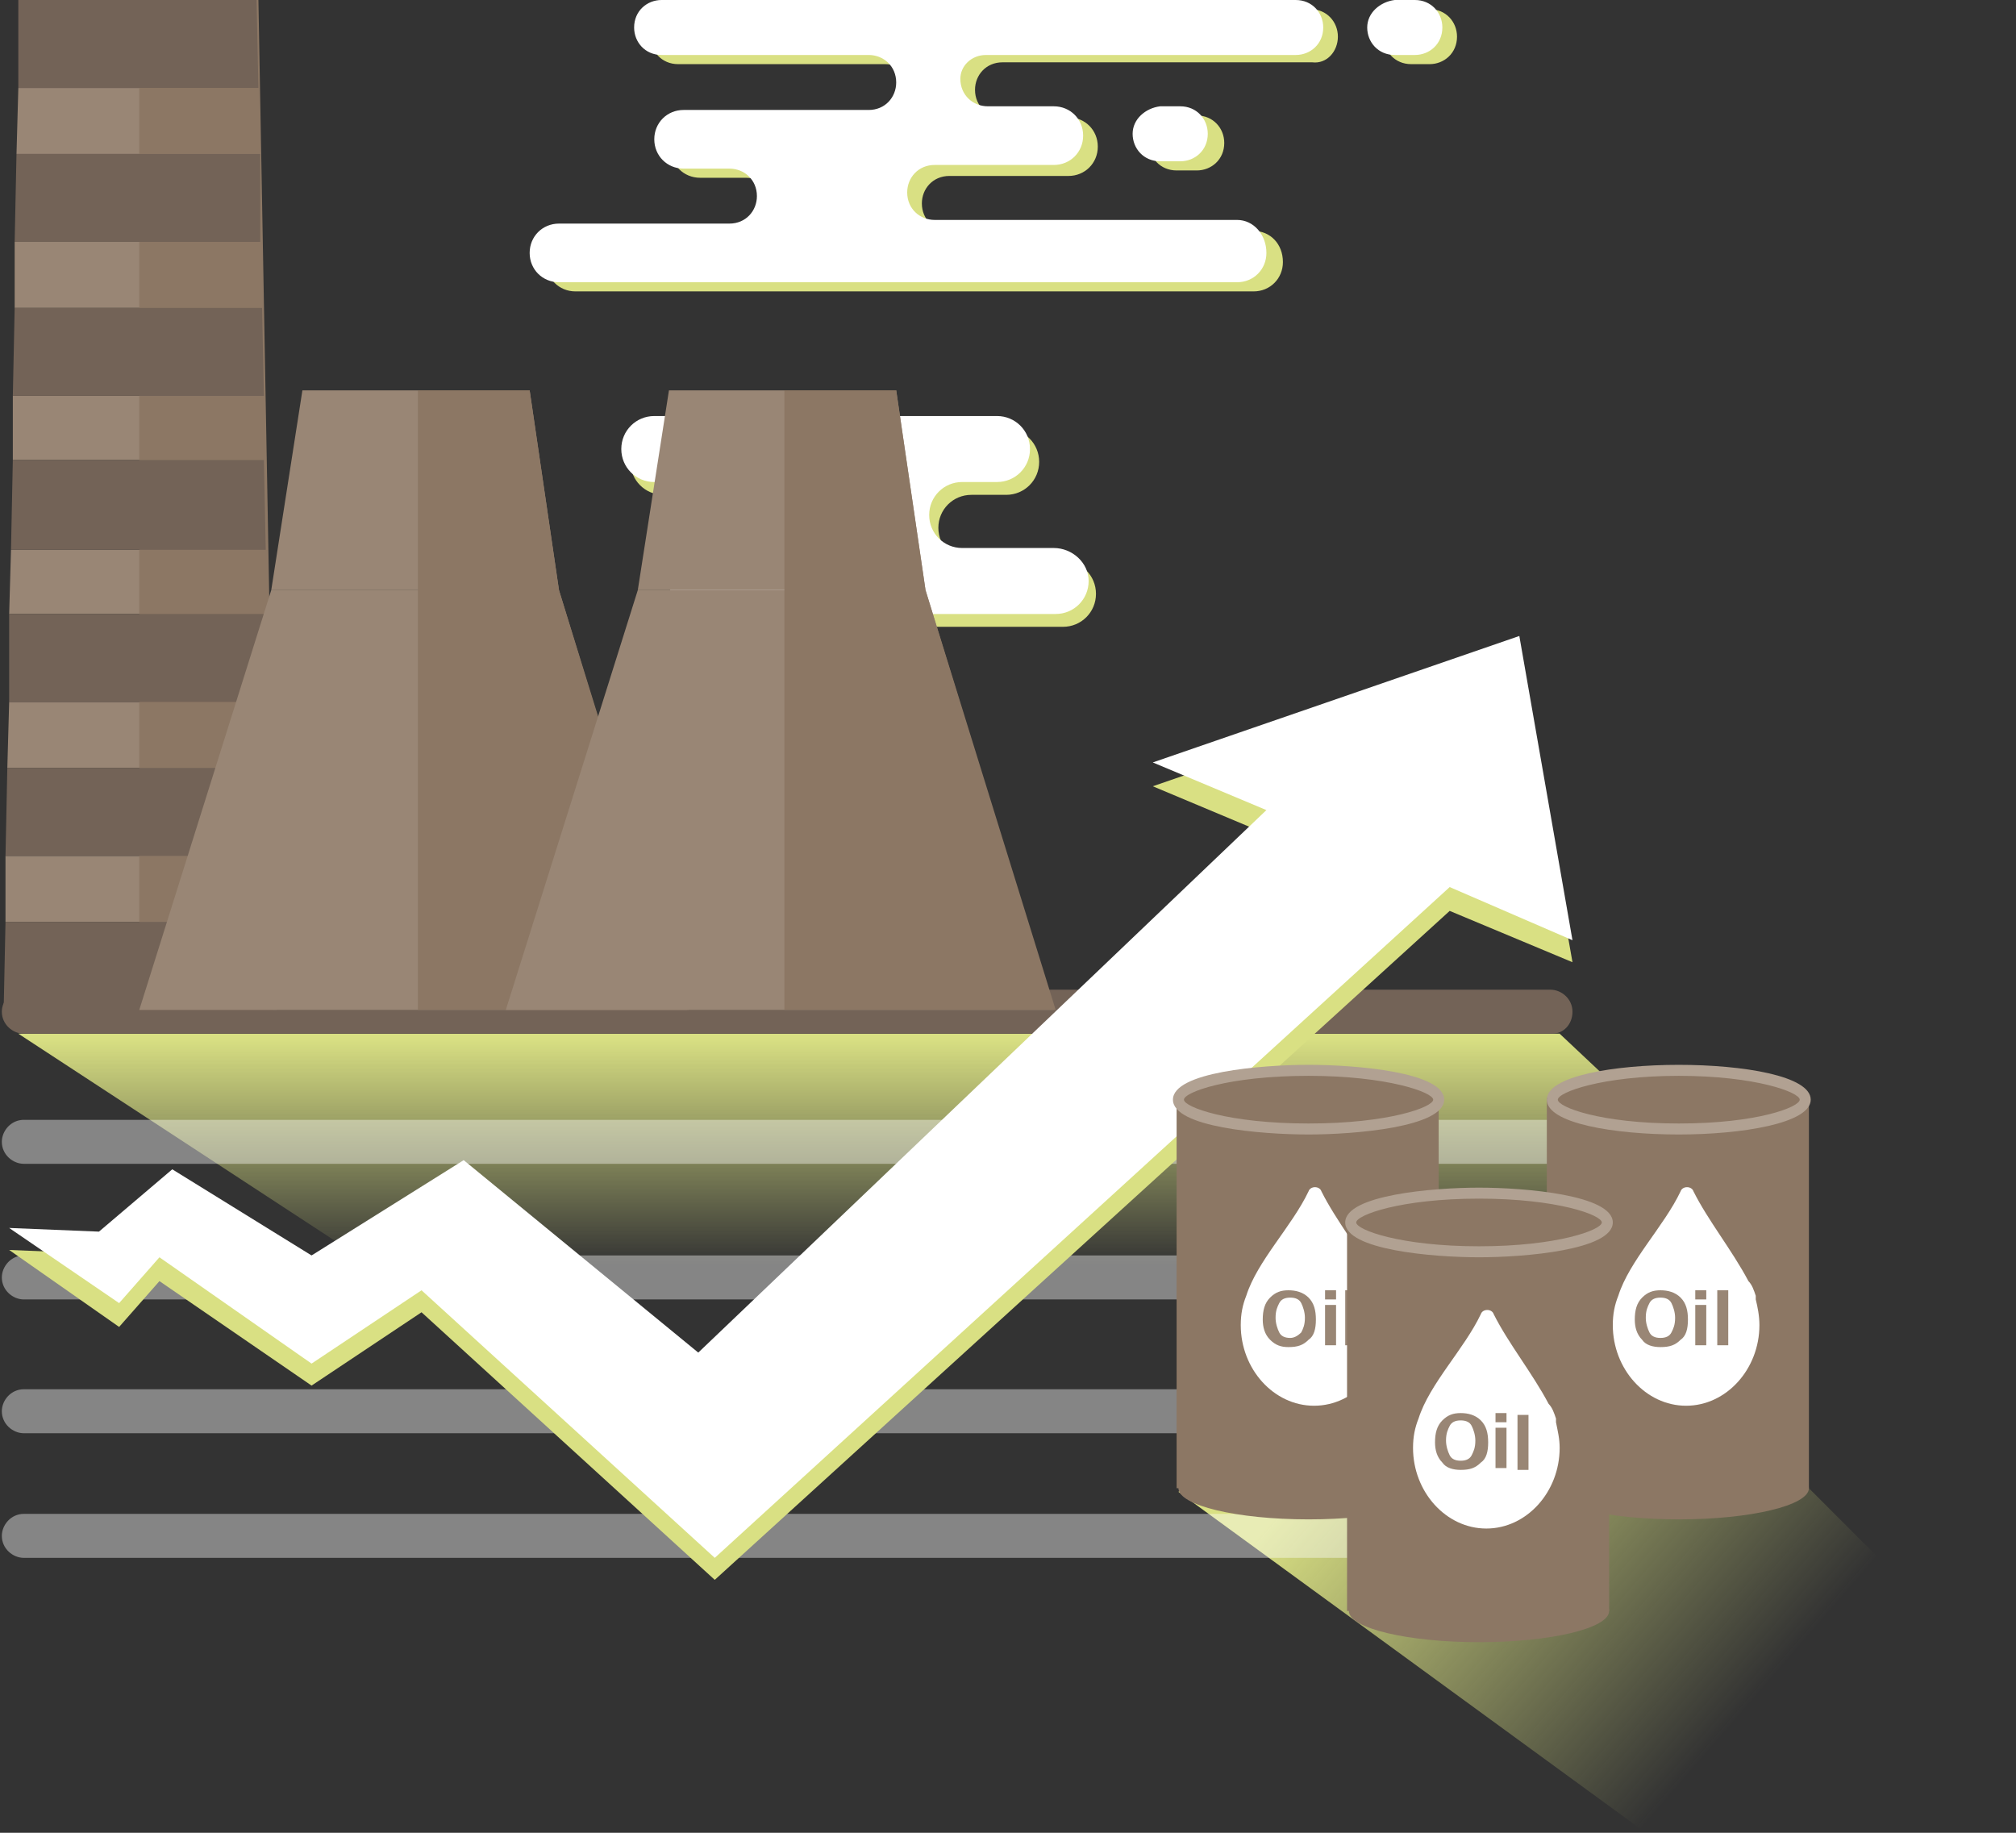 <?xml version="1.0" encoding="utf-8"?>
<!-- Generator: Adobe Illustrator 21.0.0, SVG Export Plug-In . SVG Version: 6.00 Build 0)  -->
<svg version="1.1" id="圖層_1" xmlns="http://www.w3.org/2000/svg" xmlns:xlink="http://www.w3.org/1999/xlink" x="0px" y="0px"
	 viewBox="0 0 110 100" style="enable-background:new 0 0 110 100;" xml:space="preserve">
<rect x="0" y="0" width="110" height="100" fill="#333333" stroke="none"/>
<style type="text/css">
	.st0{fill:url(#SVGID_1_);}
	.st1{fill:url(#SVGID_2_);}
	.st2{fill:#736357;}
	.st3{opacity:0.4;}
	.st4{fill:#FFFFFF;}
	.st5{fill:#D9E083;}
	.st6{fill:#8C7764;}
	.st7{fill:#998675;}
	.st8{fill:#B1A192;}
</style>
<g>
	<linearGradient id="SVGID_1_" gradientUnits="userSpaceOnUse" x1="48.961" y1="56.607" x2="48.961" y2="84.804">
		<stop  offset="0" style="stop-color:#D9E083"/>
		<stop  offset="0.442" style="stop-color:#D9E083;stop-opacity:0"/>
	</linearGradient>
	<polygon class="st0" points="85.1,56.4 96.9,67.5 27.6,73.8 1,56.4 	"/>
	<linearGradient id="SVGID_2_" gradientUnits="userSpaceOnUse" x1="75.354" y1="75.986" x2="95.237" y2="93.234">
		<stop  offset="0" style="stop-color:#D9E083"/>
		<stop  offset="1" style="stop-color:#D9E083;stop-opacity:0"/>
	</linearGradient>
	<polygon class="st1" points="98.7,81.2 109.8,92.3 89.8,100 64.3,81.4 75.9,69.8 	"/>
	<g>
		<path class="st2" d="M84.7,56.4H1.3c-0.6,0-1.2-0.5-1.2-1.2v0c0-0.6,0.5-1.2,1.2-1.2h83.3c0.6,0,1.2,0.5,1.2,1.2v0
			C85.8,55.9,85.3,56.4,84.7,56.4z"/>
	</g>
	<g class="st3">
		<path class="st4" d="M84.7,63.5H1.3c-0.6,0-1.2-0.5-1.2-1.2v0c0-0.6,0.5-1.2,1.2-1.2h83.3c0.6,0,1.2,0.5,1.2,1.2v0
			C85.8,63,85.3,63.5,84.7,63.5z"/>
	</g>
	<g class="st3">
		<path class="st4" d="M84.7,70.9H1.3c-0.6,0-1.2-0.5-1.2-1.2l0,0c0-0.6,0.5-1.2,1.2-1.2h83.3c0.6,0,1.2,0.5,1.2,1.2l0,0
			C85.8,70.3,85.3,70.9,84.7,70.9z"/>
	</g>
	<g class="st3">
		<path class="st4" d="M84.7,78.2H1.3c-0.6,0-1.2-0.5-1.2-1.2v0c0-0.6,0.5-1.2,1.2-1.2h83.3c0.6,0,1.2,0.5,1.2,1.2v0
			C85.8,77.7,85.3,78.2,84.7,78.2z"/>
	</g>
	<g class="st3">
		<path class="st4" d="M84.7,85H1.3c-0.6,0-1.2-0.5-1.2-1.2l0,0c0-0.6,0.5-1.2,1.2-1.2h83.3c0.6,0,1.2,0.5,1.2,1.2l0,0
			C85.8,84.5,85.3,85,84.7,85z"/>
	</g>
	<g>
		<polygon class="st5" points="0.5,68.2 5.4,68.4 9.4,65.1 17,69.8 25.3,64.6 38.1,75.1 69.1,45.5 62.9,42.9 82.9,36 85.8,52.5 
			79.1,49.7 39,86.2 23,71.6 17,75.6 8.7,69.9 6.5,72.4 		"/>
	</g>
	<g>
		<polygon class="st4" points="0.5,67 5.4,67.2 9.4,63.8 17,68.5 25.3,63.3 38.1,73.8 69.1,44.2 62.9,41.6 82.9,34.7 85.8,51.3 
			79.1,48.4 39,85 23,70.4 17,74.4 8.7,68.6 6.5,71.1 		"/>
	</g>
	<g>
		<g>
			<ellipse class="st6" cx="71.4" cy="81.2" rx="7.1" ry="1.7"/>
		</g>
		<g>
			<rect x="64.2" y="59.9" class="st6" width="14.3" height="21.3"/>
		</g>
		<g>
			<path class="st4" d="M75.5,70.9c0-0.1,0-0.1,0-0.2c0,0,0,0,0,0c-0.1-0.3-0.2-0.6-0.4-0.8c-0.9-1.7-2.2-3.3-3-4.9
				c-0.1-0.3-0.6-0.3-0.7,0c-0.9,1.9-2.8,3.8-3.4,5.7c0,0,0,0,0,0c-0.2,0.5-0.3,1-0.3,1.6c0,2.4,1.8,4.4,4,4.4c2.2,0,4-2,4-4.4
				C75.8,71.8,75.7,71.3,75.5,70.9z"/>
		</g>
		<g>
			<path class="st7" d="M69.3,73.1c-0.3-0.3-0.4-0.7-0.4-1.1c0-0.5,0.1-0.9,0.4-1.2c0.3-0.3,0.6-0.4,1-0.4c0.4,0,0.8,0.1,1.1,0.4
				c0.3,0.3,0.4,0.7,0.4,1.2c0,0.5-0.1,0.9-0.4,1.1c-0.3,0.3-0.6,0.4-1.1,0.4C69.9,73.5,69.6,73.4,69.3,73.1z M71,72.7
				c0.1-0.2,0.2-0.4,0.2-0.8c0-0.3-0.1-0.6-0.2-0.8c-0.1-0.2-0.3-0.3-0.6-0.3c-0.3,0-0.5,0.1-0.6,0.3c-0.1,0.2-0.2,0.4-0.2,0.8
				c0,0.3,0.1,0.6,0.2,0.8c0.1,0.2,0.3,0.3,0.6,0.3C70.6,73,70.8,72.9,71,72.7z"/>
			<path class="st7" d="M72.3,70.4h0.6v0.5h-0.6V70.4z M72.3,71.2h0.3h0.3v2.2h-0.3h-0.3V71.2z"/>
			<path class="st7" d="M73.5,70.4h0.3H74v3h-0.3h-0.3V70.4z"/>
		</g>
		<g>
			<g>
				<ellipse class="st6" cx="71.4" cy="60" rx="7.1" ry="1.6"/>
			</g>
			<g>
				<g>
					<path class="st8" d="M71.4,61.9c-2.6,0-7.4-0.4-7.4-1.9c0-1.5,4.8-1.9,7.4-1.9s7.4,0.4,7.4,1.9C78.8,61.5,73.9,61.9,71.4,61.9z
						 M71.4,58.7c-4.4,0-6.8,0.9-6.8,1.3s2.4,1.3,6.8,1.3c4.4,0,6.8-0.9,6.8-1.3S75.7,58.7,71.4,58.7z"/>
				</g>
			</g>
		</g>
		<g>
			<ellipse class="st6" cx="91.6" cy="81.2" rx="7.1" ry="1.7"/>
		</g>
		<g>
			<rect x="84.4" y="59.9" class="st6" width="14.3" height="21.3"/>
		</g>
		<g>
			<path class="st4" d="M95.8,70.9c0-0.1,0-0.1,0-0.2c0,0,0,0,0,0c-0.1-0.3-0.2-0.6-0.4-0.8c-0.9-1.7-2.2-3.3-3-4.9
				c-0.1-0.3-0.6-0.3-0.7,0c-0.9,1.9-2.8,3.8-3.4,5.7c0,0,0,0,0,0c-0.2,0.5-0.3,1-0.3,1.6c0,2.4,1.8,4.4,4,4.4s4-2,4-4.4
				C96,71.8,95.9,71.3,95.8,70.9z"/>
		</g>
		<g>
			<path class="st7" d="M89.6,73.1c-0.3-0.3-0.4-0.7-0.4-1.1c0-0.5,0.1-0.9,0.4-1.2c0.3-0.3,0.6-0.4,1-0.4c0.4,0,0.8,0.1,1.1,0.4
				c0.3,0.3,0.4,0.7,0.4,1.2c0,0.5-0.1,0.9-0.4,1.1c-0.3,0.3-0.6,0.4-1.1,0.4C90.2,73.5,89.8,73.4,89.6,73.1z M91.2,72.7
				c0.1-0.2,0.2-0.4,0.2-0.8c0-0.3-0.1-0.6-0.2-0.8c-0.1-0.2-0.3-0.3-0.6-0.3c-0.3,0-0.5,0.1-0.6,0.3c-0.1,0.2-0.2,0.4-0.2,0.8
				c0,0.3,0.1,0.6,0.2,0.8c0.1,0.2,0.3,0.3,0.6,0.3C90.9,73,91.1,72.9,91.2,72.7z"/>
			<path class="st7" d="M92.5,70.4h0.6v0.5h-0.6V70.4z M92.5,71.2h0.3h0.3v2.2h-0.3h-0.3V71.2z"/>
			<path class="st7" d="M93.7,70.4H94h0.3v3H94h-0.3V70.4z"/>
		</g>
		<g>
			<g>
				<ellipse class="st6" cx="91.6" cy="60" rx="6.9" ry="1.6"/>
			</g>
			<g>
				<g>
					<path class="st8" d="M91.6,61.9c-3.5,0-7.2-0.6-7.2-1.9c0-1.3,3.7-1.9,7.2-1.9s7.2,0.6,7.2,1.9C98.8,61.3,95,61.9,91.6,61.9z
						 M91.6,58.7c-4.2,0-6.6,0.9-6.6,1.3s2.3,1.3,6.6,1.3s6.6-0.9,6.6-1.3S95.8,58.7,91.6,58.7z"/>
				</g>
			</g>
		</g>
		<g>
			<ellipse class="st6" cx="80.7" cy="87.9" rx="7.1" ry="1.7"/>
		</g>
		<g>
			<rect x="73.5" y="66.6" class="st6" width="14.3" height="21.3"/>
		</g>
		<g>
			<path class="st4" d="M84.9,77.6c0-0.1,0-0.1,0-0.2c0,0,0,0,0,0c-0.1-0.3-0.2-0.6-0.4-0.8c-0.9-1.7-2.2-3.3-3-4.9
				c-0.1-0.3-0.6-0.3-0.7,0c-0.9,1.9-2.8,3.8-3.4,5.7c0,0,0,0,0,0c-0.2,0.5-0.3,1-0.3,1.6c0,2.4,1.8,4.4,4,4.4c2.2,0,4-2,4-4.4
				C85.1,78.5,85,78.1,84.9,77.6z"/>
		</g>
		<g>
			<path class="st7" d="M78.7,79.8c-0.3-0.3-0.4-0.7-0.4-1.1c0-0.5,0.1-0.9,0.4-1.2c0.3-0.3,0.6-0.4,1-0.4c0.4,0,0.8,0.1,1.1,0.4
				c0.3,0.3,0.4,0.7,0.4,1.2c0,0.5-0.1,0.9-0.4,1.1c-0.3,0.3-0.6,0.4-1.1,0.4C79.3,80.2,78.9,80.1,78.7,79.8z M80.3,79.4
				c0.1-0.2,0.2-0.4,0.2-0.8c0-0.3-0.1-0.6-0.2-0.8c-0.1-0.2-0.3-0.3-0.6-0.3c-0.3,0-0.5,0.1-0.6,0.3c-0.1,0.2-0.2,0.4-0.2,0.8
				c0,0.3,0.1,0.6,0.2,0.8c0.1,0.2,0.3,0.3,0.6,0.3C80,79.7,80.2,79.6,80.3,79.4z"/>
			<path class="st7" d="M81.6,77.1h0.6v0.5h-0.6V77.1z M81.6,77.9h0.3h0.3v2.2h-0.3h-0.3V77.9z"/>
			<path class="st7" d="M82.8,77.2h0.3h0.3v3h-0.3h-0.3V77.2z"/>
		</g>
		<g>
			<g>
				<ellipse class="st6" cx="80.7" cy="66.7" rx="7" ry="1.6"/>
			</g>
			<g>
				<g>
					<path class="st8" d="M80.7,68.6c-2.5,0-7.3-0.4-7.3-1.9c0-1.5,4.8-1.9,7.3-1.9c2.5,0,7.3,0.4,7.3,1.9
						C88,68.2,83.2,68.6,80.7,68.6z M80.7,65.4c-4.3,0-6.7,0.9-6.7,1.3s2.4,1.3,6.7,1.3c4.3,0,6.7-0.9,6.7-1.3S85,65.4,80.7,65.4z"
						/>
				</g>
			</g>
		</g>
	</g>
	<g>
		<path class="st5" d="M58,30.6h-5c-1,0-1.8-0.8-1.8-1.8c0-1,0.8-1.8,1.8-1.8h1.9c1,0,1.8-0.8,1.8-1.8c0-1-0.8-1.8-1.8-1.8H36.2
			c-1,0-1.8,0.8-1.8,1.8c0,1,0.8,1.8,1.8,1.8h4.7c1,0,1.8,0.8,1.8,1.8c0,1-0.8,1.8-1.8,1.8h-2.1c-1,0-1.8,0.8-1.8,1.8
			s0.8,1.8,1.8,1.8H58c1,0,1.8-0.8,1.8-1.8S59,30.6,58,30.6z"/>
	</g>
	<g>
		<g>
			<path class="st5" d="M62.7,7.8c0,0.8,0.6,1.5,1.5,1.5h1.1c0.8,0,1.5-0.6,1.5-1.5c0-0.8-0.6-1.5-1.5-1.5h-1.1
				C63.3,6.4,62.7,7,62.7,7.8z"/>
		</g>
		<g>
			<path class="st5" d="M68.4,12.6H56.2h-1.1h-3.3c-0.8,0-1.5-0.6-1.5-1.5c0-0.8,0.6-1.5,1.5-1.5h3.3h1.1h2.1c0.9,0,1.6-0.7,1.6-1.6
				c0-0.9-0.7-1.6-1.6-1.6h-3.6c-0.8,0-1.5-0.6-1.5-1.5c0-0.8,0.6-1.5,1.5-1.5h14.7h2.2C72.4,3.5,73,2.8,73,2c0-0.8-0.6-1.5-1.5-1.5
				H37c-0.8,0-1.5,0.6-1.5,1.5c0,0.8,0.6,1.5,1.5,1.5h0.7h10.2h0.4c0.8,0,1.5,0.6,1.5,1.5c0,0.8-0.6,1.5-1.5,1.5h-0.4h-9.7
				c-0.9,0-1.6,0.7-1.6,1.6c0,0.9,0.7,1.6,1.6,1.6h2.1h0.4c0.8,0,1.5,0.6,1.5,1.5c0,0.8-0.6,1.5-1.5,1.5h-0.4h-8.9
				c-0.9,0-1.6,0.7-1.6,1.6c0,0.9,0.7,1.6,1.6,1.6h37c0.9,0,1.6-0.7,1.6-1.6C70,13.3,69.3,12.6,68.4,12.6z"/>
		</g>
	</g>
	<g>
		<g>
			<path class="st4" d="M61.8,7.3c0,0.8,0.6,1.5,1.5,1.5h1.1c0.8,0,1.5-0.6,1.5-1.5c0-0.8-0.6-1.5-1.5-1.5h-1.1
				C62.5,5.9,61.8,6.5,61.8,7.3z"/>
		</g>
		<g>
			<path class="st5" d="M75.5,2c0,0.8,0.6,1.5,1.5,1.5H78c0.8,0,1.5-0.6,1.5-1.5c0-0.8-0.6-1.5-1.5-1.5h-1.1
				C76.1,0.6,75.5,1.2,75.5,2z"/>
		</g>
		<g>
			<path class="st4" d="M74.6,1.5c0,0.8,0.6,1.5,1.5,1.5h1.1c0.8,0,1.5-0.6,1.5-1.5c0-0.8-0.6-1.5-1.5-1.5h-1.1
				C75.3,0.1,74.6,0.7,74.6,1.5z"/>
		</g>
		<g>
			<path class="st4" d="M67.5,12H55.4h-1.1H51c-0.8,0-1.5-0.6-1.5-1.5c0-0.8,0.6-1.5,1.5-1.5h3.3h1.1h2.1c0.9,0,1.6-0.7,1.6-1.6
				c0-0.9-0.7-1.6-1.6-1.6h-3.6c-0.8,0-1.5-0.6-1.5-1.5C52.4,3.6,53,3,53.8,3h14.7h2.2c0.8,0,1.5-0.6,1.5-1.5c0-0.8-0.6-1.5-1.5-1.5
				H36.1c-0.8,0-1.5,0.6-1.5,1.5c0,0.8,0.6,1.5,1.5,1.5h0.7h10.2h0.4c0.8,0,1.5,0.6,1.5,1.5c0,0.8-0.6,1.5-1.5,1.5h-0.4h-9.7
				c-0.9,0-1.6,0.7-1.6,1.6c0,0.9,0.7,1.6,1.6,1.6h2.1h0.4c0.8,0,1.5,0.6,1.5,1.5c0,0.8-0.6,1.5-1.5,1.5h-0.4h-8.9
				c-0.9,0-1.6,0.7-1.6,1.6c0,0.9,0.7,1.6,1.6,1.6h37c0.9,0,1.6-0.7,1.6-1.6C69.1,12.8,68.4,12,67.5,12z"/>
		</g>
	</g>
	<g>
		<polygon class="st7" points="0.7,25.1 14.4,25.1 14.4,21.6 0.7,21.6 		"/>
	</g>
	<g>
		<polygon class="st7" points="0.8,16.8 14.3,16.8 14.2,13.2 0.8,13.2 		"/>
	</g>
	<g>
		<polygon class="st7" points="0.5,33.5 14.5,33.5 14.5,30 0.6,30 		"/>
	</g>
	<g>
		<polygon class="st7" points="0.4,41.9 14.7,41.9 14.6,38.3 0.5,38.3 		"/>
	</g>
	<g>
		<polygon class="st7" points="0.3,50.3 14.8,50.3 14.7,46.7 0.3,46.7 		"/>
	</g>
	<g>
		<polygon class="st7" points="1,4.8 0.9,8.4 14.2,8.4 14.1,4.8 		"/>
	</g>
	<g>
		<polygon class="st6" points="7.6,0 14.1,0 15.1,55.1 7.6,55.1 		"/>
	</g>
	<g>
		<polygon class="st2" points="14,0 1,0 1,4.8 14.1,4.8 		"/>
	</g>
	<g>
		<polygon class="st2" points="0.8,13.2 14.2,13.2 14.2,8.4 0.9,8.4 		"/>
	</g>
	<g>
		<polygon class="st2" points="0.7,21.6 14.4,21.6 14.3,16.8 0.8,16.8 		"/>
	</g>
	<g>
		<polygon class="st2" points="0.6,30 14.5,30 14.4,25.1 0.7,25.1 		"/>
	</g>
	<g>
		<polygon class="st2" points="0.5,38.3 14.6,38.3 14.5,33.5 0.5,33.5 		"/>
	</g>
	<g>
		<polygon class="st2" points="0.3,46.7 14.7,46.7 14.7,41.9 0.4,41.9 		"/>
	</g>
	<g>
		<polygon class="st2" points="0.2,55.1 14.9,55.1 14.8,50.3 0.3,50.3 		"/>
	</g>
	<g>
		<polygon class="st7" points="14.8,32.2 30.5,32.2 28.9,21.3 16.5,21.3 		"/>
	</g>
	<g>
		<polygon class="st7" points="7.6,55.1 37.5,55.1 30.5,32.2 14.8,32.2 		"/>
	</g>
	<g>
		<polygon class="st6" points="22.8,21.3 22.8,55.1 37.6,55.1 30.5,32.2 28.9,21.3 		"/>
	</g>
	<g>
		<path class="st4" d="M57.5,29.9h-5c-1,0-1.8-0.8-1.8-1.8c0-1,0.8-1.8,1.8-1.8h1.9c1,0,1.8-0.8,1.8-1.8c0-1-0.8-1.8-1.8-1.8H35.7
			c-1,0-1.8,0.8-1.8,1.8c0,1,0.8,1.8,1.8,1.8h4.7c1,0,1.8,0.8,1.8,1.8c0,1-0.8,1.8-1.8,1.8h-2.1c-1,0-1.8,0.8-1.8,1.8
			s0.8,1.8,1.8,1.8h19.3c1,0,1.8-0.8,1.8-1.8S58.5,29.9,57.5,29.9z"/>
	</g>
	<g>
		<polygon class="st7" points="34.8,32.2 50.5,32.2 48.9,21.3 36.5,21.3 		"/>
	</g>
	<g>
		<polygon class="st7" points="27.6,55.1 57.5,55.1 50.5,32.2 34.8,32.2 		"/>
	</g>
	<g>
		<polygon class="st6" points="42.8,21.3 42.8,55.1 57.6,55.1 50.5,32.2 48.9,21.3 		"/>
	</g>
</g>
</svg>
